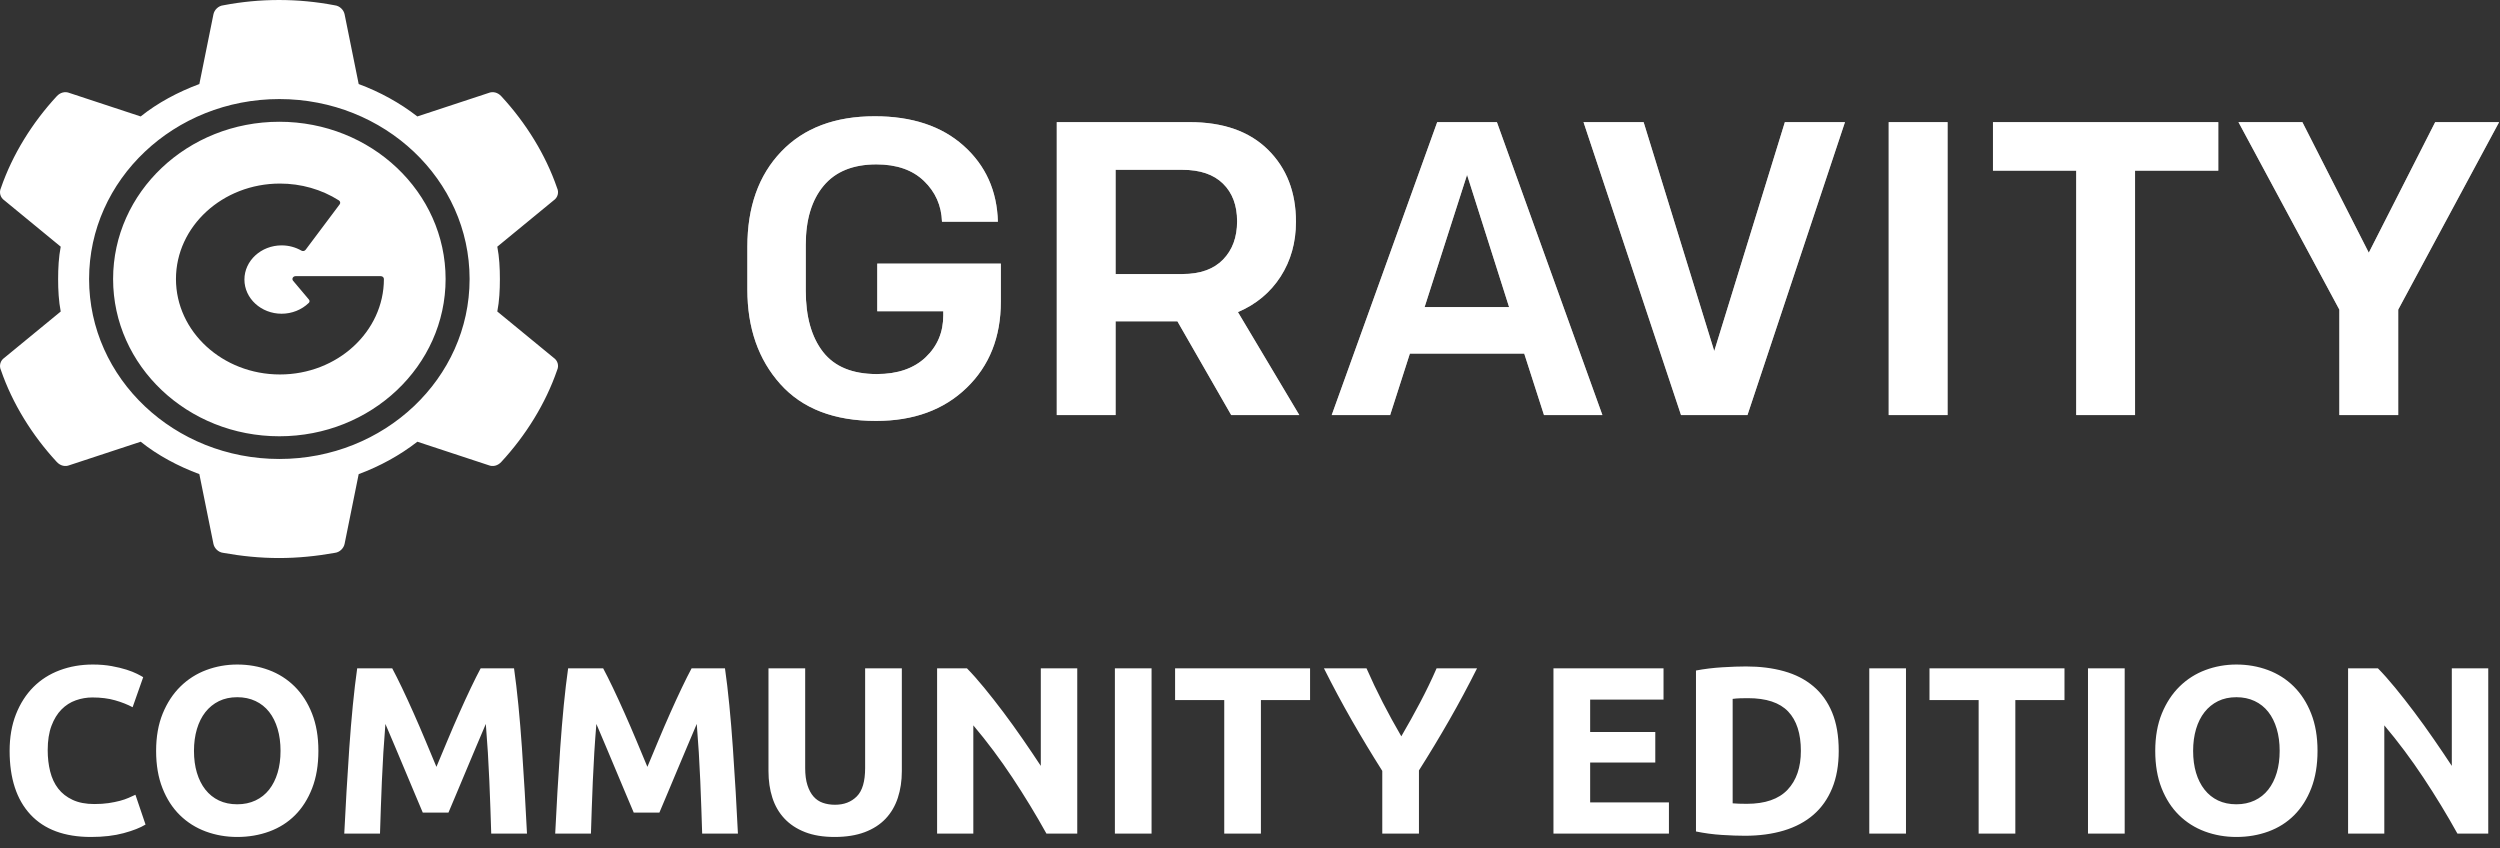 <?xml version="1.0" encoding="UTF-8"?>
<svg width="112px" height="38px" viewBox="0 0 112 38" version="1.1" xmlns="http://www.w3.org/2000/svg" xmlns:xlink="http://www.w3.org/1999/xlink">
    <rect x="0" y="0" width="112" height="38" fill="#333333" stroke="none"/>
    <!-- Generator: Sketch 55.2 (78181) - https://sketchapp.com -->
    <title>gravity-community-logo</title>
    <desc>Created with Sketch.</desc>
    <defs>
        <path d="M44.706,9.933 L42.201,9.933 C42.176,9.208 41.906,8.599 41.391,8.105 C40.877,7.611 40.167,7.365 39.263,7.365 C38.221,7.365 37.433,7.683 36.9,8.321 C36.366,8.958 36.099,9.84 36.099,10.965 L36.099,13.027 C36.099,14.19 36.357,15.102 36.871,15.765 C37.386,16.427 38.19,16.758 39.282,16.758 C40.211,16.758 40.939,16.508 41.467,16.008 C41.994,15.508 42.258,14.883 42.258,14.133 L42.258,13.946 L39.301,13.946 L39.301,11.808 L44.838,11.808 L44.838,13.515 C44.838,15.102 44.326,16.39 43.303,17.377 C42.28,18.365 40.927,18.858 39.244,18.858 C37.374,18.858 35.946,18.308 34.96,17.208 C33.974,16.108 33.481,14.696 33.481,12.971 L33.481,11.058 C33.481,9.271 33.987,7.849 34.998,6.793 C36.008,5.736 37.405,5.208 39.188,5.208 C40.858,5.208 42.186,5.649 43.171,6.53 C44.157,7.411 44.668,8.546 44.706,9.933 Z M55.159,18.596 L52.748,14.396 L49.979,14.396 L49.979,18.596 L47.343,18.596 L47.343,5.471 L53.294,5.471 C54.801,5.471 55.972,5.883 56.807,6.708 C57.642,7.533 58.059,8.608 58.059,9.933 C58.059,10.858 57.83,11.677 57.372,12.39 C56.913,13.102 56.276,13.633 55.46,13.983 L58.21,18.596 L55.159,18.596 Z M49.979,12.277 L52.974,12.277 C53.765,12.277 54.371,12.061 54.791,11.63 C55.212,11.199 55.422,10.627 55.422,9.915 C55.422,9.202 55.212,8.64 54.791,8.227 C54.371,7.815 53.765,7.608 52.974,7.608 L49.979,7.608 L49.979,12.277 Z M67.061,5.471 L71.788,18.596 L69.171,18.596 L68.285,15.84 L63.163,15.84 L62.278,18.596 L59.66,18.596 L64.387,5.471 L67.061,5.471 Z M65.724,7.833 L63.822,13.758 L67.607,13.758 L65.724,7.833 Z M82.655,5.471 L78.286,18.596 L75.31,18.596 L70.941,5.471 L73.634,5.471 L76.798,15.727 L79.962,5.471 L82.655,5.471 Z M84.614,18.596 L84.614,5.471 L87.251,5.471 L87.251,18.596 L84.614,18.596 Z M93.014,18.596 L93.014,7.646 L89.285,7.646 L89.285,5.471 L99.379,5.471 L99.379,7.646 L95.65,7.646 L95.65,18.596 L93.014,18.596 Z M107.44,13.871 L107.44,18.596 L104.803,18.596 L104.803,13.871 L100.283,5.471 L103.146,5.471 L106.122,11.321 L109.097,5.471 L111.96,5.471 L107.44,13.871 Z" id="path-1"></path>
    </defs>
    <g id="Gravity-Cluster---Dev-Experience" stroke="none" stroke-width="1" fill="none" fill-rule="evenodd">
        <g id="Cluster---Dashboard-Graphs-&amp;-Events" transform="translate(-32, -16)" fill="#FFFFFF">
            <g id="gravity/navigation/sidebar---dev">
                <g id="Gravity-Logo" transform="translate(32, 16)">
                    <g id="gravity-community-logo">
                        <path d="M4.076,37.496 C2.889,37.496 1.985,37.161 1.363,36.491 C0.742,35.822 0.431,34.871 0.431,33.639 C0.431,33.026 0.526,32.48 0.715,31.999 C0.905,31.518 1.165,31.112 1.495,30.781 C1.825,30.45 2.218,30.199 2.675,30.028 C3.131,29.857 3.626,29.771 4.16,29.771 C4.469,29.771 4.75,29.795 5.003,29.841 C5.256,29.887 5.477,29.941 5.667,30.001 C5.856,30.062 6.015,30.124 6.141,30.188 C6.267,30.252 6.359,30.302 6.415,30.338 L5.941,31.684 C5.716,31.563 5.454,31.459 5.156,31.374 C4.857,31.288 4.518,31.246 4.139,31.246 C3.886,31.246 3.639,31.288 3.396,31.374 C3.154,31.459 2.94,31.597 2.754,31.785 C2.568,31.974 2.418,32.218 2.306,32.517 C2.194,32.816 2.137,33.179 2.137,33.607 C2.137,33.949 2.174,34.267 2.248,34.563 C2.322,34.859 2.441,35.113 2.606,35.327 C2.771,35.541 2.987,35.71 3.254,35.834 C3.521,35.959 3.844,36.021 4.224,36.021 C4.462,36.021 4.677,36.007 4.866,35.979 C5.056,35.95 5.224,35.916 5.372,35.877 C5.519,35.838 5.649,35.793 5.762,35.743 C5.874,35.694 5.976,35.647 6.067,35.605 L6.52,36.94 C6.288,37.082 5.962,37.211 5.54,37.325 C5.119,37.439 4.631,37.496 4.076,37.496 Z M8.69,33.639 C8.69,34.002 8.734,34.33 8.822,34.622 C8.91,34.914 9.036,35.165 9.201,35.375 C9.367,35.585 9.568,35.747 9.807,35.861 C10.046,35.975 10.32,36.032 10.629,36.032 C10.931,36.032 11.203,35.975 11.445,35.861 C11.688,35.747 11.891,35.585 12.057,35.375 C12.222,35.165 12.348,34.914 12.436,34.622 C12.524,34.33 12.568,34.002 12.568,33.639 C12.568,33.276 12.524,32.946 12.436,32.651 C12.348,32.355 12.222,32.102 12.057,31.892 C11.891,31.682 11.688,31.52 11.445,31.406 C11.203,31.292 10.931,31.235 10.629,31.235 C10.32,31.235 10.046,31.294 9.807,31.411 C9.568,31.529 9.367,31.693 9.201,31.903 C9.036,32.113 8.91,32.366 8.822,32.661 C8.734,32.957 8.69,33.283 8.69,33.639 Z M14.264,33.639 C14.264,34.273 14.171,34.83 13.985,35.311 C13.798,35.792 13.544,36.194 13.221,36.518 C12.898,36.842 12.513,37.086 12.067,37.25 C11.621,37.414 11.142,37.496 10.629,37.496 C10.13,37.496 9.66,37.414 9.217,37.25 C8.775,37.086 8.388,36.842 8.058,36.518 C7.728,36.194 7.468,35.792 7.279,35.311 C7.089,34.83 6.994,34.273 6.994,33.639 C6.994,33.005 7.093,32.448 7.289,31.967 C7.486,31.486 7.751,31.082 8.085,30.754 C8.418,30.427 8.805,30.181 9.244,30.017 C9.683,29.853 10.144,29.771 10.629,29.771 C11.128,29.771 11.598,29.853 12.041,30.017 C12.483,30.181 12.87,30.427 13.2,30.754 C13.53,31.082 13.79,31.486 13.979,31.967 C14.169,32.448 14.264,33.005 14.264,33.639 Z M17.572,29.942 C17.698,30.177 17.844,30.468 18.009,30.813 C18.174,31.159 18.346,31.532 18.525,31.935 C18.704,32.337 18.882,32.749 19.057,33.169 C19.233,33.589 19.398,33.984 19.552,34.355 C19.707,33.984 19.872,33.589 20.048,33.169 C20.223,32.749 20.401,32.337 20.58,31.935 C20.759,31.532 20.931,31.159 21.096,30.813 C21.261,30.468 21.407,30.177 21.533,29.942 L23.029,29.942 C23.099,30.434 23.164,30.984 23.224,31.593 C23.284,32.202 23.336,32.836 23.382,33.495 C23.428,34.153 23.47,34.814 23.508,35.476 C23.547,36.139 23.58,36.762 23.609,37.346 L22.007,37.346 C21.986,36.627 21.958,35.843 21.923,34.996 C21.888,34.148 21.835,33.293 21.765,32.432 C21.638,32.731 21.498,33.062 21.343,33.425 C21.189,33.788 21.036,34.152 20.885,34.515 C20.734,34.878 20.588,35.225 20.448,35.557 C20.307,35.888 20.188,36.171 20.09,36.406 L18.941,36.406 C18.843,36.171 18.724,35.888 18.583,35.557 C18.443,35.225 18.297,34.878 18.146,34.515 C17.995,34.152 17.842,33.788 17.688,33.425 C17.533,33.062 17.393,32.731 17.266,32.432 C17.196,33.293 17.143,34.148 17.108,34.996 C17.073,35.843 17.045,36.627 17.024,37.346 L15.423,37.346 C15.451,36.762 15.484,36.139 15.523,35.476 C15.561,34.814 15.603,34.153 15.649,33.495 C15.695,32.836 15.747,32.202 15.807,31.593 C15.867,30.984 15.932,30.434 16.002,29.942 L17.572,29.942 Z M27.022,29.942 C27.148,30.177 27.294,30.468 27.459,30.813 C27.624,31.159 27.796,31.532 27.975,31.935 C28.155,32.337 28.332,32.749 28.508,33.169 C28.683,33.589 28.848,33.984 29.003,34.355 C29.157,33.984 29.322,33.589 29.498,33.169 C29.673,32.749 29.851,32.337 30.03,31.935 C30.209,31.532 30.381,31.159 30.546,30.813 C30.711,30.468 30.857,30.177 30.983,29.942 L32.479,29.942 C32.55,30.434 32.615,30.984 32.674,31.593 C32.734,32.202 32.787,32.836 32.832,33.495 C32.878,34.153 32.92,34.814 32.959,35.476 C32.997,36.139 33.031,36.762 33.059,37.346 L31.457,37.346 C31.436,36.627 31.408,35.843 31.373,34.996 C31.338,34.148 31.285,33.293 31.215,32.432 C31.089,32.731 30.948,33.062 30.794,33.425 C30.639,33.788 30.486,34.152 30.335,34.515 C30.184,34.878 30.039,35.225 29.898,35.557 C29.758,35.888 29.638,36.171 29.54,36.406 L28.392,36.406 C28.293,36.171 28.174,35.888 28.033,35.557 C27.893,35.225 27.747,34.878 27.596,34.515 C27.445,34.152 27.292,33.788 27.138,33.425 C26.983,33.062 26.843,32.731 26.717,32.432 C26.646,33.293 26.594,34.148 26.558,34.996 C26.523,35.843 26.495,36.627 26.474,37.346 L24.873,37.346 C24.901,36.762 24.934,36.139 24.973,35.476 C25.012,34.814 25.054,34.153 25.099,33.495 C25.145,32.836 25.198,32.202 25.257,31.593 C25.317,30.984 25.382,30.434 25.452,29.942 L27.022,29.942 Z M37.389,37.496 C36.876,37.496 36.434,37.423 36.061,37.277 C35.689,37.131 35.382,36.928 35.14,36.668 C34.897,36.408 34.718,36.098 34.602,35.738 C34.486,35.378 34.428,34.981 34.428,34.547 L34.428,29.942 L36.072,29.942 L36.072,34.408 C36.072,34.707 36.105,34.962 36.172,35.172 C36.239,35.382 36.33,35.553 36.446,35.685 C36.562,35.817 36.702,35.911 36.867,35.968 C37.032,36.025 37.213,36.053 37.41,36.053 C37.81,36.053 38.135,35.929 38.384,35.679 C38.634,35.43 38.758,35.006 38.758,34.408 L38.758,29.942 L40.402,29.942 L40.402,34.547 C40.402,34.981 40.342,35.38 40.223,35.743 C40.103,36.107 39.921,36.418 39.675,36.678 C39.429,36.938 39.117,37.139 38.737,37.282 C38.358,37.424 37.909,37.496 37.389,37.496 Z M46.881,37.346 C46.411,36.498 45.901,35.662 45.354,34.835 C44.806,34.009 44.223,33.229 43.605,32.496 L43.605,37.346 L41.982,37.346 L41.982,29.942 L43.32,29.942 C43.552,30.177 43.808,30.466 44.089,30.808 C44.37,31.15 44.656,31.515 44.948,31.903 C45.239,32.291 45.529,32.693 45.817,33.11 C46.105,33.527 46.375,33.927 46.628,34.312 L46.628,29.942 L48.261,29.942 L48.261,37.346 L46.881,37.346 Z M49.947,29.942 L51.59,29.942 L51.59,37.346 L49.947,37.346 L49.947,29.942 Z M58.691,29.942 L58.691,31.363 L56.489,31.363 L56.489,37.346 L54.846,37.346 L54.846,31.363 L52.644,31.363 L52.644,29.942 L58.691,29.942 Z M62.779,32.987 C63.074,32.481 63.355,31.976 63.622,31.47 C63.889,30.964 64.135,30.455 64.359,29.942 L66.171,29.942 C65.771,30.74 65.357,31.513 64.928,32.261 C64.5,33.009 64.047,33.76 63.569,34.515 L63.569,37.346 L61.926,37.346 L61.926,34.536 C61.448,33.781 60.993,33.026 60.561,32.271 C60.129,31.516 59.713,30.74 59.313,29.942 L61.22,29.942 C61.445,30.455 61.687,30.964 61.947,31.47 C62.207,31.976 62.484,32.481 62.779,32.987 Z M69.595,37.346 L69.595,29.942 L74.526,29.942 L74.526,31.342 L71.239,31.342 L71.239,32.795 L74.157,32.795 L74.157,34.162 L71.239,34.162 L71.239,35.946 L74.768,35.946 L74.768,37.346 L69.595,37.346 Z M77.623,35.989 C77.701,35.996 77.79,36.002 77.892,36.005 C77.994,36.009 78.115,36.011 78.256,36.011 C79.077,36.011 79.687,35.8 80.083,35.38 C80.48,34.96 80.679,34.38 80.679,33.639 C80.679,32.863 80.489,32.275 80.11,31.876 C79.73,31.477 79.13,31.278 78.308,31.278 C78.196,31.278 78.08,31.28 77.961,31.283 C77.841,31.287 77.729,31.296 77.623,31.31 L77.623,35.989 Z M82.375,33.639 C82.375,34.28 82.277,34.839 82.08,35.316 C81.883,35.793 81.604,36.189 81.242,36.502 C80.881,36.815 80.44,37.05 79.92,37.207 C79.4,37.364 78.817,37.442 78.171,37.442 C77.876,37.442 77.532,37.43 77.139,37.405 C76.745,37.38 76.359,37.328 75.98,37.25 L75.98,30.039 C76.359,29.967 76.754,29.919 77.165,29.894 C77.576,29.869 77.929,29.857 78.224,29.857 C78.849,29.857 79.416,29.928 79.925,30.071 C80.435,30.213 80.872,30.437 81.237,30.744 C81.602,31.05 81.883,31.442 82.08,31.919 C82.277,32.396 82.375,32.969 82.375,33.639 Z M83.744,29.942 L85.388,29.942 L85.388,37.346 L83.744,37.346 L83.744,29.942 Z M92.489,29.942 L92.489,31.363 L90.287,31.363 L90.287,37.346 L88.643,37.346 L88.643,31.363 L86.441,31.363 L86.441,29.942 L92.489,29.942 Z M93.542,29.942 L95.186,29.942 L95.186,37.346 L93.542,37.346 L93.542,29.942 Z M98.252,33.639 C98.252,34.002 98.296,34.33 98.383,34.622 C98.471,34.914 98.598,35.165 98.763,35.375 C98.928,35.585 99.13,35.747 99.368,35.861 C99.607,35.975 99.881,36.032 100.19,36.032 C100.492,36.032 100.764,35.975 101.007,35.861 C101.249,35.747 101.453,35.585 101.618,35.375 C101.783,35.165 101.909,34.914 101.997,34.622 C102.085,34.33 102.129,34.002 102.129,33.639 C102.129,33.276 102.085,32.946 101.997,32.651 C101.909,32.355 101.783,32.102 101.618,31.892 C101.453,31.682 101.249,31.52 101.007,31.406 C100.764,31.292 100.492,31.235 100.19,31.235 C99.881,31.235 99.607,31.294 99.368,31.411 C99.13,31.529 98.928,31.693 98.763,31.903 C98.598,32.113 98.471,32.366 98.383,32.661 C98.296,32.957 98.252,33.283 98.252,33.639 Z M103.825,33.639 C103.825,34.273 103.732,34.83 103.546,35.311 C103.36,35.792 103.105,36.194 102.782,36.518 C102.459,36.842 102.074,37.086 101.628,37.25 C101.182,37.414 100.703,37.496 100.19,37.496 C99.691,37.496 99.221,37.414 98.778,37.25 C98.336,37.086 97.95,36.842 97.62,36.518 C97.289,36.194 97.03,35.792 96.84,35.311 C96.65,34.83 96.555,34.273 96.555,33.639 C96.555,33.005 96.654,32.448 96.85,31.967 C97.047,31.486 97.312,31.082 97.646,30.754 C97.979,30.427 98.366,30.181 98.805,30.017 C99.244,29.853 99.706,29.771 100.19,29.771 C100.689,29.771 101.159,29.853 101.602,30.017 C102.044,30.181 102.431,30.427 102.761,30.754 C103.091,31.082 103.351,31.486 103.54,31.967 C103.73,32.448 103.825,33.005 103.825,33.639 Z M110.093,37.346 C109.623,36.498 109.114,35.662 108.566,34.835 C108.018,34.009 107.435,33.229 106.817,32.496 L106.817,37.346 L105.194,37.346 L105.194,29.942 L106.532,29.942 C106.764,30.177 107.021,30.466 107.302,30.808 C107.582,31.15 107.869,31.515 108.16,31.903 C108.452,32.291 108.741,32.693 109.029,33.11 C109.317,33.527 109.588,33.927 109.841,34.312 L109.841,29.942 L111.474,29.942 L111.474,37.346 L110.093,37.346 Z" id="COMMUNITYEDITION" fill-rule="nonzero"></path>
                        <g id="Product">
                            <use fill-opacity="0.56" xlink:href="#path-1"></use>
                            <use xlink:href="#path-1"></use>
                        </g>
                        <path d="M24.805,16.03 L22.279,13.955 C22.37,13.492 22.395,12.991 22.395,12.503 C22.395,12.015 22.37,11.514 22.279,11.051 L24.805,8.976 C24.985,8.854 25.05,8.622 24.959,8.427 C24.444,6.926 23.555,5.498 22.46,4.314 C22.305,4.143 22.086,4.082 21.88,4.168 L18.697,5.217 C17.911,4.607 17.022,4.119 16.069,3.765 L15.438,0.641 C15.399,0.445 15.219,0.262 14.999,0.238 C13.35,-0.079 11.65,-0.079 10,0.238 C9.781,0.262 9.601,0.445 9.562,0.641 L8.931,3.765 C7.978,4.119 7.063,4.607 6.302,5.217 L3.12,4.168 C2.914,4.082 2.695,4.143 2.54,4.314 C1.445,5.498 0.556,6.926 0.04,8.427 C-0.05,8.622 0.015,8.854 0.195,8.976 L2.72,11.051 C2.63,11.514 2.604,12.015 2.604,12.503 C2.604,12.991 2.63,13.492 2.72,13.956 L0.195,16.03 C0.015,16.152 -0.05,16.384 0.041,16.579 C0.556,18.08 1.445,19.508 2.54,20.692 C2.695,20.863 2.914,20.924 3.12,20.838 L6.303,19.789 C7.063,20.399 7.978,20.887 8.931,21.241 L9.562,24.365 C9.601,24.561 9.781,24.744 10.001,24.768 C10.825,24.915 11.65,25 12.5,25 C13.35,25 14.175,24.915 15,24.768 C15.219,24.744 15.399,24.561 15.438,24.365 L16.069,21.241 C17.023,20.887 17.912,20.399 18.698,19.789 L21.88,20.838 C22.086,20.924 22.306,20.863 22.46,20.692 C23.555,19.508 24.444,18.08 24.96,16.579 C25.05,16.384 24.985,16.152 24.805,16.03 L24.805,16.03 L24.805,16.03 L24.805,16.03 Z M12.515,20.562 C7.807,20.562 3.991,16.953 3.991,12.5 C3.991,8.047 7.807,4.438 12.515,4.438 C17.222,4.438 21.038,8.047 21.038,12.5 C21.038,16.953 17.222,20.562 12.515,20.562 Z M17.06,12.372 C17.137,12.372 17.199,12.429 17.199,12.5 C17.199,14.858 15.11,16.776 12.541,16.776 C9.973,16.776 7.883,14.858 7.883,12.5 C7.883,10.142 9.973,8.224 12.541,8.224 C13.489,8.224 14.402,8.484 15.181,8.977 C15.244,9.017 15.26,9.097 15.217,9.155 L13.69,11.192 C13.648,11.248 13.565,11.264 13.502,11.227 C13.236,11.074 12.93,10.993 12.617,10.993 C11.698,10.993 10.95,11.68 10.95,12.524 C10.95,13.368 11.698,14.055 12.617,14.055 C13.076,14.055 13.515,13.878 13.828,13.575 C13.83,13.574 13.831,13.572 13.833,13.571 C13.834,13.57 13.835,13.569 13.836,13.568 L13.836,13.568 C13.855,13.547 13.867,13.521 13.867,13.492 C13.867,13.463 13.855,13.436 13.836,13.416 L13.836,13.416 L13.13,12.578 C13.098,12.54 13.092,12.487 13.115,12.444 C13.139,12.4 13.187,12.372 13.24,12.372 L17.06,12.372 Z M12.515,19.545 C16.628,19.545 19.963,16.391 19.963,12.5 C19.963,8.609 16.628,5.455 12.515,5.455 C8.401,5.455 5.067,8.609 5.067,12.5 C5.067,16.391 8.401,19.545 12.515,19.545 Z" id="logo/gravity/white" fill-rule="nonzero"></path>
                    </g>
                </g>
            </g>
        </g>
    </g>
</svg>